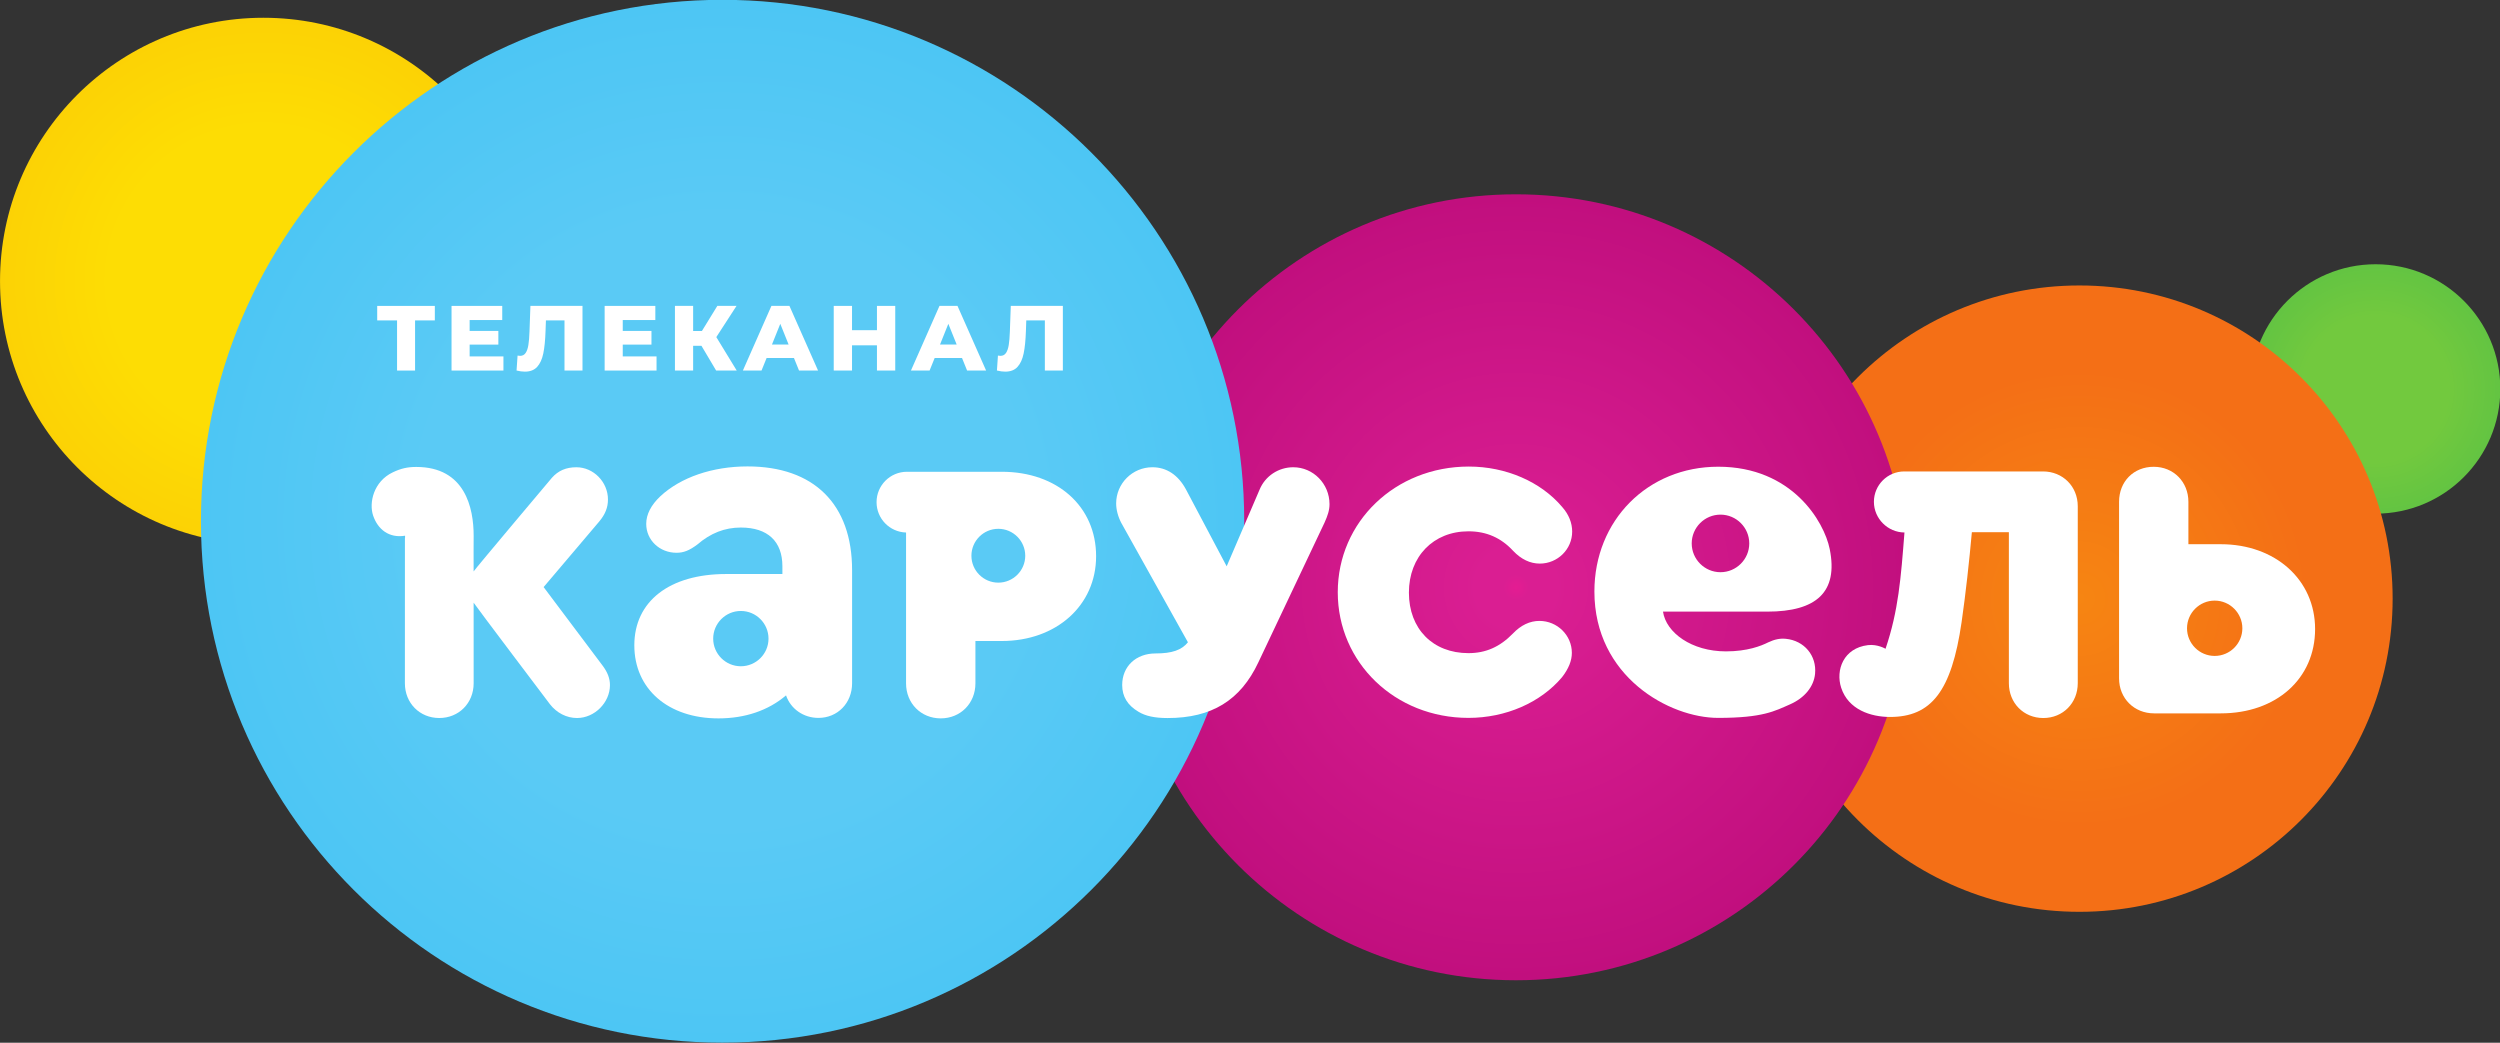 <svg width="800" height="333.67" version="1.1" viewBox="0 0 800 333.67" xml:space="preserve" xmlns="http://www.w3.org/2000/svg"><rect x="0" y="0" width="800" height="333.67" fill="#333333" stroke="none"/><defs><radialGradient id="radialGradient30" cx="0" cy="0" r="1" gradientTransform="matrix(33.082 0 0 -33.082 694.53 340.96)" gradientUnits="userSpaceOnUse"><stop stop-color="#72c93e" offset="0"/><stop stop-color="#72c93e" offset=".585"/><stop stop-color="#63c442" offset="1"/></radialGradient><radialGradient id="radialGradient52" cx="0" cy="0" r="1" gradientTransform="matrix(69.859 0 0 -69.859 134.24 369.56)" gradientUnits="userSpaceOnUse"><stop stop-color="#fddd04" offset="0"/><stop stop-color="#fddd04" offset=".585"/><stop stop-color="#fcd205" offset="1"/></radialGradient><radialGradient id="radialGradient74" cx="0" cy="0" r="1" gradientTransform="matrix(83.088 0 0 -83.088 615.95 285.34)" gradientUnits="userSpaceOnUse"><stop stop-color="#f68512" offset="0"/><stop stop-color="#f46f16" offset=".73"/><stop stop-color="#f46f16" offset="1"/></radialGradient><radialGradient id="radialGradient100" cx="0" cy="0" r="1" gradientTransform="matrix(104.24 0 0 -104.24 466.51 288.35)" gradientUnits="userSpaceOnUse"><stop stop-color="#e41c92" offset="0"/><stop stop-color="#e41c92" offset=".002"/><stop stop-color="#da1e92" offset=".032"/><stop stop-color="#da1e92" offset=".093"/><stop stop-color="#c10f7e" offset="1"/></radialGradient><radialGradient id="radialGradient124" cx="0" cy="0" r="1" gradientTransform="matrix(138.34 0 0 -138.34 256.06 305.87)" gradientUnits="userSpaceOnUse"><stop stop-color="#5acaf5" offset="0"/><stop stop-color="#5acaf5" offset=".585"/><stop stop-color="#4dc6f4" offset="1"/><stop stop-color="#4dc6f4" offset="1"/></radialGradient><clipPath id="clipPath134"><path d="m0 612h792v-612h-792z"/></clipPath></defs><g transform="matrix(1.333 0 0 -1.333 -85.844 557.08)"><g transform="matrix(.905 0 0 .905 6.138 15.975)"><path d="m661.44 340.95c0-18.262 14.813-33.071 33.085-33.071 18.275 0 33.088 14.809 33.088 33.071 0 18.272-14.813 33.086-33.088 33.086-18.272 0-33.085-14.814-33.085-33.086" fill="url(#radialGradient30)"/></g><g transform="matrix(.905 0 0 .905 6.138 15.975)"><path d="m64.383 369.56c0-38.583 31.276-69.863 69.857-69.863 38.575 0 69.855 31.28 69.855 69.863 0 38.584-31.28 69.861-69.855 69.861-38.581 0-69.857-31.277-69.857-69.861" fill="url(#radialGradient52)"/></g><g transform="matrix(.905 0 0 .905 6.138 15.975)"><path d="m532.84 285.34c0-45.89 37.245-83.076 83.126-83.076 45.891 0 83.082 37.186 83.082 83.076 0 45.881-37.191 83.07-83.082 83.07-45.881 0-83.126-37.189-83.126-83.07" fill="url(#radialGradient74)"/></g><g transform="matrix(.905 0 0 .905 6.138 15.975)"><path d="m362.26 288.35c0-57.586 46.673-104.24 104.24-104.24 57.569 0 104.24 46.655 104.24 104.24 0 57.575-46.676 104.24-104.24 104.24-57.562 0-104.24-46.662-104.24-104.24" fill="url(#radialGradient100)"/></g><g transform="matrix(.905 0 0 .905 6.138 15.975)"><path d="m117.68 305.88c0-76.398 61.925-138.32 138.3-138.32 76.392 0 138.44 61.925 138.44 138.32 0 76.386-62.052 138.3-138.44 138.3-76.379 0-138.3-61.917-138.3-138.3" fill="url(#radialGradient124)"/></g><g transform="matrix(.905 0 0 .905 6.138 15.975)"><g clip-path="url(#clipPath134)"><g transform="translate(224.17 267.64)"><path d="m0 0-15.594 20.763 14.761 17.404c1.596 1.915 2.308 3.715 2.308 5.832 0 4.633-3.828 8.549-8.365 8.549-2.744 0-4.813-0.89-6.516-2.807 0 0-20.437-24.251-20.755-24.823 0 2.958-7e-3 5.415-7e-3 5.415l0.018 4.05c0 7.305-2.228 18.246-15.229 18.246-2.357 0-4.071-0.409-6.201-1.418-5.135-2.427-6.386-8.108-5.23-11.502 1.234-3.622 4.193-6.023 8.468-5.321l-3e-3 -0.559-0.029 5e-3 -8e-3 -0.507c0-0.012-6e-3 -34.106-7e-3 -38.087 0-5.249 3.921-9.21 9.119-9.21 5.199 0 9.118 3.961 9.118 9.21-2e-3 3.409-4e-3 13.118-5e-3 21.386 0.304-0.569 20.215-26.901 20.215-26.901 1.81-2.347 4.441-3.695 7.207-3.695 4.659 0 8.741 4.087 8.741 8.741 0 1.754-0.654 3.468-2.006 5.229" fill="#fff"/></g><g transform="translate(472.73 279.43)"><path d="m0 0c-2.547 0-4.927-1.129-7.048-3.356-3.451-3.542-7.194-5.193-11.781-5.193-9.456 0-15.797 6.441-15.797 16.051 0 9.576 6.487 16.264 15.797 16.264 4.763 0 8.639-1.705 11.87-5.202 2.128-2.23 4.5-3.36 7.053-3.36 4.734 0 8.588 3.806 8.588 8.491 0 2.306-0.912 4.56-2.62 6.49-5.67 6.736-14.937 10.759-24.799 10.759-19.498 0-34.761-14.641-34.761-33.34 0-18.693 15.219-33.327 34.669-33.327 9.863 0 19.132 4.027 24.834 10.805 1.74 2.254 2.591 4.362 2.591 6.439 0 4.668-3.86 8.479-8.596 8.479" fill="#fff"/></g><g transform="translate(407.44 320.19)"><path d="m0 0c-3.951 0-7.472-2.345-8.956-5.961l-8.719-20.318-10.806 20.412c-2.071 3.838-5.15 5.867-8.9 5.867-5.299 0-9.61-4.304-9.61-9.605 0-1.651 0.496-3.527 1.366-5.168l17.672-31.656c-1.664-2.068-4.223-2.959-8.585-2.959-5.214 0-8.853-3.442-8.853-8.37 0-3.051 1.41-5.379 4.308-7.092 1.87-1.145 4.323-1.674 7.741-1.674 11.677 0 19.321 4.686 24.054 14.738l17.575 37.105c0.813 1.809 1.318 3.261 1.318 4.886 0 5.399-4.311 9.795-9.605 9.795" fill="#fff"/></g><g transform="translate(260.89 267.4)"><path d="m0 0c-4.042 0-7.333 3.29-7.333 7.329 0 4.04 3.291 7.338 7.333 7.338 4.045 0 7.342-3.298 7.342-7.338 0-4.039-3.297-7.329-7.342-7.329m1.768 53.011c-9.274 0-17.691-2.879-23.1-7.901-2.495-2.356-3.763-4.827-3.763-7.342 0-4.298 3.534-7.664 8.045-7.664 1.87 0 3.405 0.607 5.521 2.196 3.51 3.025 7.28 4.498 11.529 4.498 7.11 0 11.027-3.649 11.027-10.271v-2.059h-14.943c-15.011 0-24.336-7.245-24.336-18.906 0-11.588 8.967-19.389 22.316-19.389 7.077 0 13.247 2.105 17.926 6.101 1.233-3.57 4.611-5.973 8.596-5.973 5.089 0 8.927 3.944 8.927 9.176v30.042c0 17.47-10.114 27.492-27.745 27.492" fill="#fff"/></g><g transform="translate(329.19 289.58)"><path d="m0 0c-3.936 0-7.136 3.201-7.136 7.135 0 3.937 3.2 7.144 7.136 7.144 3.934 0 7.142-3.207 7.142-7.144 0-3.934-3.208-7.135-7.142-7.135m0.917 29.411h-25.15c-4.454 0-8.064-3.608-8.064-8.062 0-4.375 3.482-7.924 7.824-8.052v-40.012c0-5.295 3.958-9.288 9.202-9.288 5.237 0 9.198 3.993 9.198 9.288v11.235h6.99c14.499 0 25.022 9.452 25.022 22.489 0 13.187-10.295 22.402-25.022 22.402" fill="#fff"/></g><g transform="translate(651.84 270.14)"><path d="m0 0c-4.043 0-7.334 3.291-7.334 7.332 0 4.04 3.291 7.343 7.334 7.343 4.045 0 7.343-3.303 7.343-7.343 0-4.041-3.298-7.332-7.343-7.332m1.617 29.633h-8.587v11.242c0 5.303-3.955 9.295-9.194 9.295-5.33 0-9.198-3.908-9.198-9.295v-46.826c0-5.293 3.994-9.286 9.291-9.286h17.688c14.727 0 25.02 9.202 25.02 22.367 0 13.036-10.523 22.503-25.02 22.503" fill="#fff"/></g><g transform="translate(606.29 319.08)"><path d="m0 0h-36.776c-4.455 0-8.064-3.606-8.064-8.061 0-4.44 3.674-8.106 8.105-8.134-0.943-12.042-1.596-20.755-5.022-30.847 0 0-2.127 1.269-4.652 0.969-6.517-0.775-8.631-6.64-7.116-11.299 1.895-5.828 7.881-7.756 12.949-7.756 10.887 0 16.329 6.699 18.997 25.159 1.093 7.566 2.031 16.172 2.723 23.844h9.817v-40.049c0-5.261 3.929-9.235 9.137-9.235 5.21 0 9.137 3.974 9.137 9.235v46.938c0 5.266-3.97 9.236-9.235 9.236" fill="#fff"/></g><g transform="translate(520.75 292.35)"><path d="m0 0c-4.206 0-7.63 3.429-7.63 7.637 0 4.201 3.424 7.634 7.63 7.634s7.636-3.433 7.636-7.634c0-4.208-3.43-7.637-7.636-7.637m28.975 6.149c-1.468 7.258-9.974 21.832-29.571 21.832-18.726 0-32.848-14.23-32.848-33.097 0-22.638 19.953-33.528 32.821-33.528 11.876 0 15.022 1.812 19.098 3.604 3.872 1.706 6.288 4.713 6.616 8.09 0.471 4.814-2.865 8.805-7.758 9.284-1.537 0.15-2.979-0.141-4.676-0.943-1.898-0.957-5.536-2.392-11.202-2.392-9.111 0-15.877 4.955-16.703 10.546h27.686c12.962 0 18.856 5.145 16.537 16.604" fill="#fff"/></g><g transform="translate(179.72 359.14)"><path d="m0 0h-5.243v-13.301h-4.776v13.301h-5.267v3.846h15.286z" fill="#fff"/></g><g transform="translate(197.92 349.59)"><path d="m0 0v-3.749h-13.768v17.147h13.45v-3.749h-8.65v-2.888h7.619v-3.628h-7.619v-3.133z" fill="#fff"/></g><g transform="translate(218.89 362.99)"><path d="m0 0v-17.146h-4.776v13.3h-4.925l-0.1-2.791c-0.079-2.451-0.28-4.444-0.598-5.979-0.318-1.536-0.861-2.722-1.629-3.562-0.768-0.841-1.854-1.262-3.258-1.262-0.654 0-1.39 0.096-2.207 0.294l0.27 3.966c0.215-0.049 0.432-0.072 0.664-0.072 0.637 0 1.124 0.252 1.47 0.76 0.342 0.505 0.588 1.211 0.733 2.117 0.149 0.909 0.246 2.089 0.294 3.541l0.246 6.834z" fill="#fff"/></g><g transform="translate(238.53 349.59)"><path d="m0 0v-3.749h-13.768v17.147h13.45v-3.749h-8.646v-2.888h7.618v-3.628h-7.618v-3.133z" fill="#fff"/></g><g transform="translate(250.44 352.41)"><path d="m0 0h-2.203v-6.564h-4.825v17.147h4.825v-6.661h2.328l4.091 6.661h5.094l-5.364-8.28 5.412-8.867h-5.461z" fill="#fff"/></g><g transform="translate(273.56 352.75)"><path d="m0 0-2.206 5.488-2.203-5.488zm1.421-3.576h-7.252l-1.349-3.33h-4.945l7.567 17.146h4.78l7.59-17.146h-5.045z" fill="#fff"/></g><g transform="translate(301.85 362.99)"><path d="m0 0v-17.146h-4.852v6.688h-6.613v-6.688h-4.852v17.146h4.852v-6.443h6.613v6.443z" fill="#fff"/></g><g transform="translate(318.14 352.75)"><path d="m0 0-2.207 5.488-2.203-5.488zm1.421-3.576h-7.252l-1.349-3.33h-4.945l7.567 17.146h4.779l7.591-17.146h-5.045z" fill="#fff"/></g><g transform="translate(346.31 362.99)"><path d="m0 0v-17.146h-4.776v13.3h-4.925l-0.097-2.791c-0.083-2.451-0.28-4.444-0.602-5.979-0.318-1.536-0.861-2.722-1.629-3.562-0.767-0.841-1.853-1.262-3.258-1.262-0.653 0-1.386 0.096-2.202 0.294l0.269 3.966c0.211-0.049 0.433-0.072 0.661-0.072 0.636 0 1.127 0.252 1.47 0.76 0.342 0.505 0.588 1.211 0.736 2.117 0.145 0.909 0.243 2.089 0.294 3.541l0.243 6.834z" fill="#fff"/></g></g></g></g></svg>
